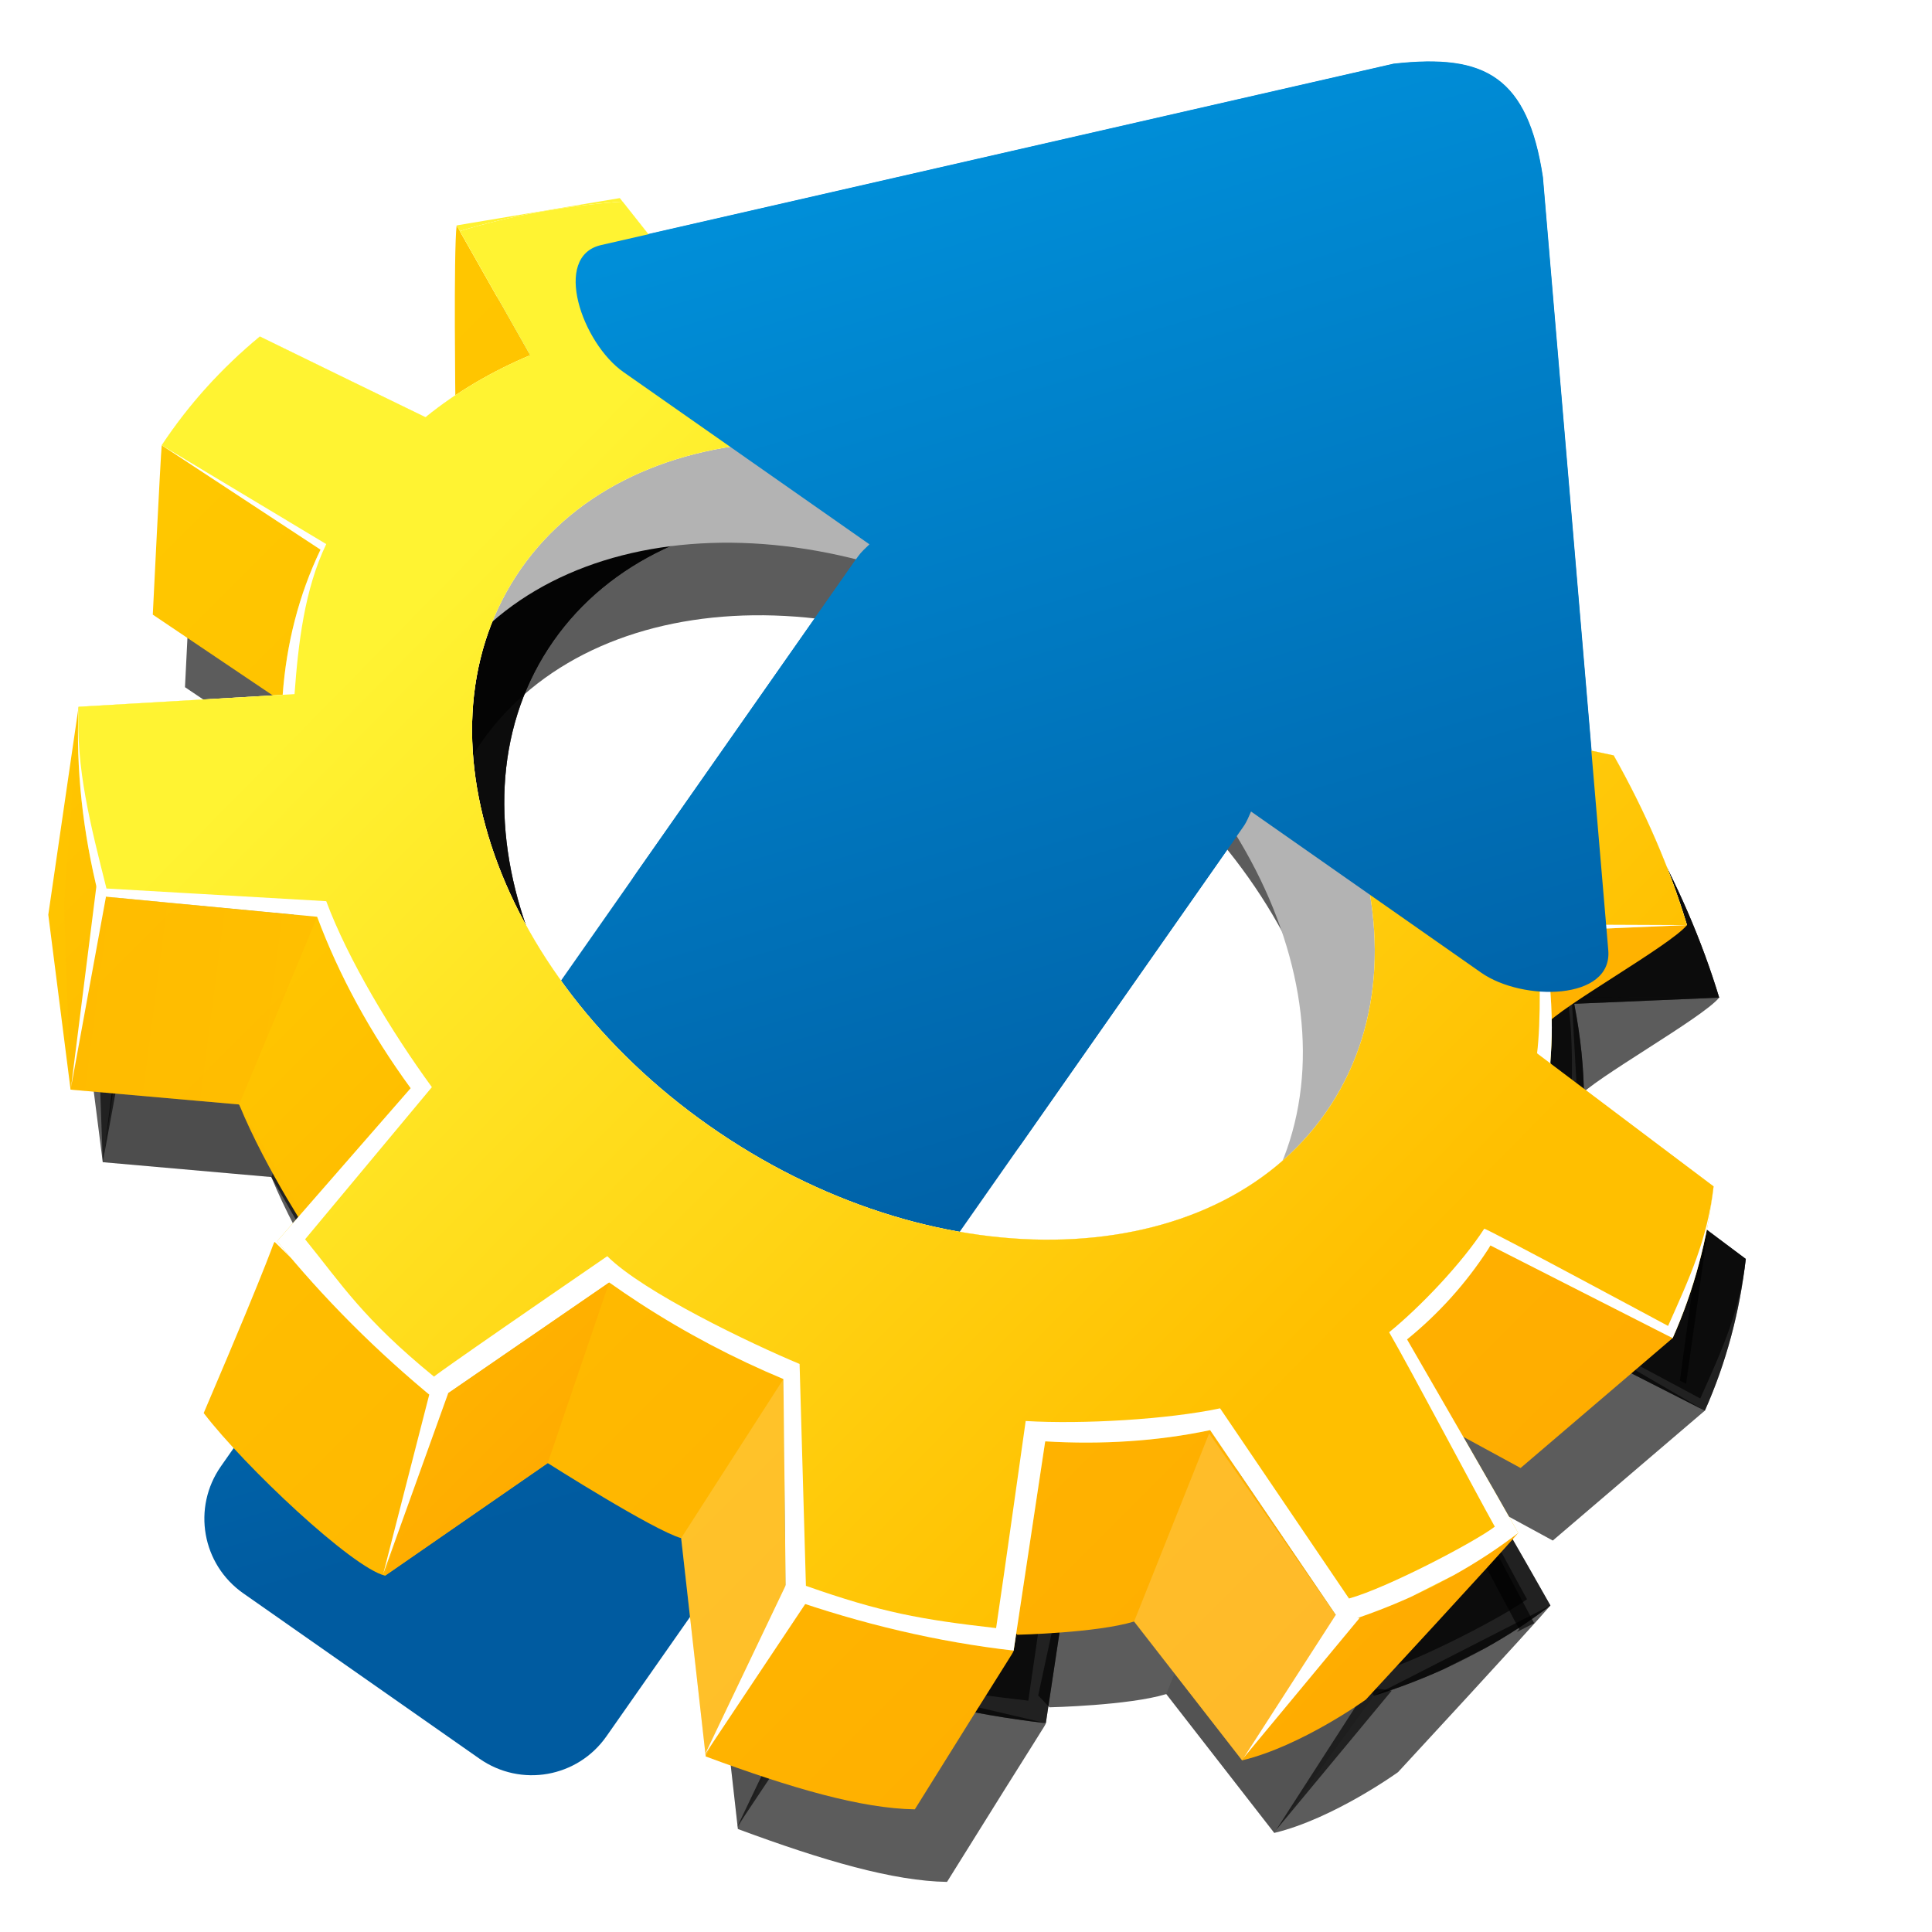 <?xml version="1.0" encoding="UTF-8" standalone="no"?>
<!-- Created with Sodipodi ("http://www.sodipodi.com/") -->

<svg
   xmlns:dc="http://purl.org/dc/elements/1.1/"
   xmlns:cc="http://creativecommons.org/ns#"
   xmlns:rdf="http://www.w3.org/1999/02/22-rdf-syntax-ns#"
   xmlns:svg="http://www.w3.org/2000/svg"
   xmlns="http://www.w3.org/2000/svg"
   xmlns:xlink="http://www.w3.org/1999/xlink"
   xmlns:sodipodi="http://sodipodi.sourceforge.net/DTD/sodipodi-0.dtd"
   xmlns:inkscape="http://www.inkscape.org/namespaces/inkscape"
   height="64"
   id="svg293"
   sodipodi:docname="cog_filter.svg"
   sodipodi:version="0.34"
   space="preserve"
   viewBox="0 0 51.2 51.2"
   width="64"
   version="1.1"
   inkscape:version="0.48.0 r9654"
   inkscape:export-filename="C:\Users\Unlogic\Workspace\OpenIcons\icons\16x16\cog_b.png"
   inkscape:export-xdpi="8"
   inkscape:export-ydpi="8">
  <defs
     id="defs391">
    <linearGradient
       inkscape:collect="always"
       id="linearGradient4117">
      <stop
         style="stop-color:#000000;stop-opacity:1;"
         offset="0"
         id="stop4119" />
      <stop
         style="stop-color:#000000;stop-opacity:0;"
         offset="1"
         id="stop4121" />
    </linearGradient>
    <inkscape:perspective
       sodipodi:type="inkscape:persp3d"
       inkscape:vp_x="0 : 90 : 1"
       inkscape:vp_y="0 : 1000 : 0"
       inkscape:vp_z="180 : 90 : 1"
       inkscape:persp3d-origin="90 : 60 : 1"
       id="perspective138" />
    <linearGradient
       id="linearGradient895">
      <stop
         id="stop896"
         offset="0"
         style="stop-color: rgb(255, 255, 255); stop-opacity: 1;" />
      <stop
         id="stop897"
         offset="1"
         style="stop-color: rgb(255, 0, 0); stop-opacity: 0;" />
    </linearGradient>
    <linearGradient
       id="linearGradient891">
      <stop
         id="stop892"
         offset="0"
         style="stop-color: rgb(127, 0, 0); stop-opacity: 1;" />
      <stop
         id="stop893"
         offset="1"
         style="stop-color: rgb(255, 0, 0); stop-opacity: 1;" />
    </linearGradient>
    <linearGradient
       id="linearGradient166">
      <stop
         id="stop168"
         offset="0"
         style="stop-color: rgb(255, 168, 0); stop-opacity: 1;" />
      <stop
         id="stop167"
         offset="1"
         style="stop-color: rgb(255, 243, 50); stop-opacity: 1;" />
    </linearGradient>
    <linearGradient
       id="linearGradient163">
      <stop
         id="stop165"
         offset="0"
         style="stop-color: rgb(255, 168, 0); stop-opacity: 1;" />
      <stop
         id="stop164"
         offset="1"
         style="stop-color: rgb(255, 204, 0); stop-opacity: 1;" />
    </linearGradient>
    <linearGradient
       id="linearGradient160">
      <stop
         id="stop162"
         offset="0"
         style="stop-color: rgb(255, 168, 0); stop-opacity: 1;" />
      <stop
         id="stop161"
         offset="1"
         style="stop-color: rgb(255, 204, 0); stop-opacity: 1;" />
    </linearGradient>
    <linearGradient
       id="linearGradient157">
      <stop
         id="stop159"
         offset="0"
         style="stop-color: rgb(255, 168, 0); stop-opacity: 1;" />
      <stop
         id="stop158"
         offset="1"
         style="stop-color: rgb(255, 204, 0); stop-opacity: 1;" />
    </linearGradient>
    <linearGradient
       id="linearGradient154">
      <stop
         id="stop156"
         offset="0"
         style="stop-color: rgb(255, 168, 0); stop-opacity: 1;" />
      <stop
         id="stop155"
         offset="1"
         style="stop-color: rgb(255, 204, 0); stop-opacity: 1;" />
    </linearGradient>
    <linearGradient
       id="linearGradient151">
      <stop
         id="stop153"
         offset="0"
         style="stop-color: rgb(255, 168, 0); stop-opacity: 1;" />
      <stop
         id="stop152"
         offset="1"
         style="stop-color: rgb(255, 204, 0); stop-opacity: 1;" />
    </linearGradient>
    <linearGradient
       id="linearGradient148">
      <stop
         id="stop150"
         offset="0"
         style="stop-color: rgb(255, 168, 0); stop-opacity: 1;" />
      <stop
         id="stop149"
         offset="1"
         style="stop-color: rgb(255, 204, 0); stop-opacity: 1;" />
    </linearGradient>
    <linearGradient
       id="linearGradient145">
      <stop
         id="stop147"
         offset="0"
         style="stop-color: rgb(255, 168, 0); stop-opacity: 1;" />
      <stop
         id="stop146"
         offset="1"
         style="stop-color: rgb(255, 204, 0); stop-opacity: 1;" />
    </linearGradient>
    <linearGradient
       id="linearGradient142">
      <stop
         id="stop144"
         offset="0"
         style="stop-color: rgb(255, 168, 0); stop-opacity: 1;" />
      <stop
         id="stop143"
         offset="1"
         style="stop-color: rgb(255, 204, 0); stop-opacity: 1;" />
    </linearGradient>
    <linearGradient
       id="linearGradient139">
      <stop
         id="stop141"
         offset="0"
         style="stop-color: rgb(255, 168, 0); stop-opacity: 1;" />
      <stop
         id="stop140"
         offset="1"
         style="stop-color: rgb(255, 204, 0); stop-opacity: 1;" />
    </linearGradient>
    <linearGradient
       id="linearGradient136">
      <stop
         id="stop138"
         offset="0"
         style="stop-color: rgb(255, 168, 0); stop-opacity: 1;" />
      <stop
         id="stop137"
         offset="1"
         style="stop-color: rgb(255, 204, 0); stop-opacity: 1;" />
    </linearGradient>
    <linearGradient
       id="linearGradient133">
      <stop
         id="stop135"
         offset="0"
         style="stop-color: rgb(255, 168, 0); stop-opacity: 1;" />
      <stop
         id="stop134"
         offset="1"
         style="stop-color: rgb(255, 204, 0); stop-opacity: 1;" />
    </linearGradient>
    <linearGradient
       id="linearGradient130">
      <stop
         id="stop132"
         offset="0"
         style="stop-color: rgb(255, 168, 0); stop-opacity: 1;" />
      <stop
         id="stop131"
         offset="1"
         style="stop-color: rgb(255, 204, 0); stop-opacity: 1;" />
    </linearGradient>
    <linearGradient
       id="linearGradient127">
      <stop
         id="stop129"
         offset="0"
         style="stop-color: rgb(255, 127, 0); stop-opacity: 1;" />
      <stop
         id="stop128"
         offset="1"
         style="stop-color: rgb(255, 191, 0); stop-opacity: 1;" />
    </linearGradient>
    <linearGradient
       id="linearGradient124">
      <stop
         id="stop126"
         offset="0"
         style="stop-color:#005ba0;stop-opacity:1;" />
      <stop
         id="stop125"
         offset="1"
         style="stop-color:#008fd9;stop-opacity:1;" />
    </linearGradient>
    <linearGradient
       id="linearGradient121">
      <stop
         id="stop123"
         offset="0"
         style="stop-color: rgb(255, 205, 0); stop-opacity: 1;" />
      <stop
         id="stop122"
         offset="1"
         style="stop-color: rgb(255, 243, 50); stop-opacity: 1;" />
    </linearGradient>
    <linearGradient
       id="linearGradient118">
      <stop
         id="stop120"
         offset="0"
         style="stop-color: rgb(255, 205, 0); stop-opacity: 1;" />
      <stop
         id="stop119"
         offset="1"
         style="stop-color: rgb(255, 243, 50); stop-opacity: 1;" />
    </linearGradient>
    <linearGradient
       id="linearGradient115">
      <stop
         id="stop117"
         offset="0"
         style="stop-color: rgb(255, 205, 0); stop-opacity: 1;" />
      <stop
         id="stop116"
         offset="1"
         style="stop-color: rgb(255, 243, 50); stop-opacity: 1;" />
    </linearGradient>
    <linearGradient
       id="linearGradient112">
      <stop
         id="stop114"
         offset="0"
         style="stop-color: rgb(255, 191, 0); stop-opacity: 1;" />
      <stop
         id="stop113"
         offset="1"
         style="stop-color: rgb(255, 243, 50); stop-opacity: 1;" />
    </linearGradient>
    <linearGradient
       id="linearGradient108">
      <stop
         id="stop110"
         offset="0"
         style="stop-color: rgb(255, 205, 0); stop-opacity: 1;" />
      <stop
         id="stop109"
         offset="1"
         style="stop-color: rgb(255, 243, 50); stop-opacity: 1;" />
    </linearGradient>
    <linearGradient
       id="linearGradient626">
      <stop
         id="stop627"
         offset="0"
         style="stop-color: rgb(255, 0, 0); stop-opacity: 1;" />
      <stop
         id="stop628"
         offset="1"
         style="stop-color: rgb(255, 119, 29); stop-opacity: 1;" />
    </linearGradient>
    <linearGradient
       id="linearGradient621">
      <stop
         id="stop623"
         offset="0"
         style="stop-color: rgb(255, 26, 0); stop-opacity: 1;" />
      <stop
         id="stop622"
         offset="1"
         style="stop-color: rgb(151, 0, 0); stop-opacity: 1;" />
    </linearGradient>
    <linearGradient
       id="linearGradient625"
       x1="0.11"
       x2="0.11"
       xlink:href="#linearGradient891"
       y1="0.039"
       y2="0.977" />
    <linearGradient
       gradientUnits="userSpaceOnUse"
       id="linearGradient111"
       spreadMethod="pad"
       x1="126.131"
       x2="126.131"
       xlink:href="#linearGradient166"
       y1="96.336"
       y2="18.265" />
    <linearGradient
       id="linearGradient898"
       x1="0.11"
       x2="0.11"
       xlink:href="#linearGradient895"
       y1="0.039"
       y2="0.977" />
    <linearGradient
       gradientUnits="userSpaceOnUse"
       id="aigrd1"
       x1="72.903"
       x2="72.903"
       xlink:href="#linearGradient166"
       y1="-4.175"
       y2="62.41" />
    <linearGradient
       gradientUnits="userSpaceOnUse"
       id="aigrd2"
       x1="106.852"
       x2="106.852"
       xlink:href="#linearGradient148"
       y1="78.406"
       y2="78.406" />
    <linearGradient
       gradientUnits="userSpaceOnUse"
       id="aigrd3"
       x1="115.469"
       x2="115.469"
       xlink:href="#linearGradient124"
       y1="96.335"
       y2="18.266" />
    <linearGradient
       gradientUnits="userSpaceOnUse"
       id="aigrd4"
       x1="126.132"
       x2="126.132"
       xlink:href="#linearGradient108"
       y1="96.336"
       y2="18.266" />
    <linearGradient
       gradientUnits="userSpaceOnUse"
       id="aigrd5"
       x1="136.383"
       x2="-6.857"
       xlink:href="#linearGradient154"
       y1="153.058"
       y2="9.818" />
    <linearGradient
       gradientUnits="userSpaceOnUse"
       id="aigrd6"
       x1="100.092"
       x2="-27.368"
       xlink:href="#linearGradient151"
       y1="161.631"
       y2="34.171" />
    <linearGradient
       gradientUnits="userSpaceOnUse"
       id="aigrd7"
       x1="122.38"
       x2="-8.173"
       xlink:href="#linearGradient163"
       y1="137.484"
       y2="6.93" />
    <linearGradient
       gradientUnits="userSpaceOnUse"
       id="aigrd8"
       x1="175.345"
       x2="2.082"
       xlink:href="#linearGradient160"
       y1="114.981"
       y2="-58.282" />
    <linearGradient
       gradientUnits="userSpaceOnUse"
       id="aigrd9"
       x1="146.297"
       x2="-10.255"
       xlink:href="#linearGradient157"
       y1="124.143"
       y2="-32.409" />
    <linearGradient
       gradientUnits="userSpaceOnUse"
       id="aigrd10"
       x1="150.292"
       x2="11.982"
       xlink:href="#linearGradient145"
       y1="129.428"
       y2="-8.883" />
    <linearGradient
       gradientUnits="userSpaceOnUse"
       id="aigrd11"
       x1="112.647"
       x2="-25.752"
       xlink:href="#linearGradient142"
       y1="166.654"
       y2="28.255" />
    <linearGradient
       gradientUnits="userSpaceOnUse"
       id="aigrd12"
       x1="53.722"
       x2="-13.569"
       xlink:href="#linearGradient139"
       y1="108.854"
       y2="41.562" />
    <linearGradient
       gradientUnits="userSpaceOnUse"
       id="aigrd13"
       x1="66.734"
       x2="8.119"
       xlink:href="#linearGradient136"
       y1="116.981"
       y2="58.366" />
    <linearGradient
       gradientUnits="userSpaceOnUse"
       id="aigrd14"
       x1="42.561"
       x2="42.561"
       xlink:href="#linearGradient121"
       y1="121.809"
       y2="5.797" />
    <linearGradient
       gradientUnits="userSpaceOnUse"
       id="aigrd15"
       x1="6.217"
       x2="135.467"
       xlink:href="#linearGradient118"
       y1="115.264"
       y2="115.264" />
    <linearGradient
       gradientUnits="userSpaceOnUse"
       id="aigrd16"
       x1="70.676"
       x2="70.676"
       xlink:href="#linearGradient115"
       y1="121.832"
       y2="5.8" />
    <linearGradient
       gradientUnits="userSpaceOnUse"
       id="aigrd17"
       x1="46.714"
       x2="7.721"
       xlink:href="#linearGradient133"
       y1="110.392"
       y2="71.398" />
    <linearGradient
       gradientUnits="userSpaceOnUse"
       id="aigrd18"
       x1="6.598"
       x2="47.221"
       xlink:href="#linearGradient130"
       y1="68.168"
       y2="73.443" />
    <linearGradient
       gradientUnits="userSpaceOnUse"
       id="aigrd19"
       x1="95.311"
       x2="-32.409"
       xlink:href="#linearGradient127"
       y1="91.099"
       y2="-8.183" />
    <linearGradient
       gradientUnits="userSpaceOnUse"
       id="aigrd20"
       x1="19.147"
       x2="97.641"
       xlink:href="#linearGradient621"
       y1="2.486"
       y2="80.981" />
    <linearGradient
       gradientUnits="userSpaceOnUse"
       id="aigrd21"
       x1="105.202"
       x2="39.036"
       xlink:href="#linearGradient112"
       y1="96.159"
       y2="31.005" />
    <linearGradient
       inkscape:collect="always"
       xlink:href="#linearGradient112"
       id="linearGradient3097"
       gradientUnits="userSpaceOnUse"
       x1="105.202"
       y1="96.159"
       x2="39.036"
       y2="31.005" />
    <linearGradient
       inkscape:collect="always"
       xlink:href="#linearGradient130"
       id="linearGradient3104"
       gradientUnits="userSpaceOnUse"
       x1="6.598"
       y1="68.168"
       x2="47.221"
       y2="73.443" />
    <linearGradient
       inkscape:collect="always"
       xlink:href="#linearGradient133"
       id="linearGradient3109"
       gradientUnits="userSpaceOnUse"
       x1="46.714"
       y1="110.392"
       x2="7.721"
       y2="71.398" />
    <linearGradient
       inkscape:collect="always"
       xlink:href="#linearGradient115"
       id="linearGradient3113"
       gradientUnits="userSpaceOnUse"
       x1="70.676"
       y1="121.832"
       x2="70.676"
       y2="5.8" />
    <linearGradient
       inkscape:collect="always"
       xlink:href="#linearGradient118"
       id="linearGradient3116"
       gradientUnits="userSpaceOnUse"
       x1="6.217"
       y1="115.264"
       x2="135.467"
       y2="115.264" />
    <linearGradient
       inkscape:collect="always"
       xlink:href="#linearGradient121"
       id="linearGradient3119"
       gradientUnits="userSpaceOnUse"
       x1="42.561"
       y1="121.809"
       x2="42.561"
       y2="5.797" />
    <linearGradient
       inkscape:collect="always"
       xlink:href="#linearGradient136"
       id="linearGradient3122"
       gradientUnits="userSpaceOnUse"
       x1="66.734"
       y1="116.981"
       x2="8.119"
       y2="58.366" />
    <linearGradient
       inkscape:collect="always"
       xlink:href="#linearGradient139"
       id="linearGradient3125"
       gradientUnits="userSpaceOnUse"
       x1="53.722"
       y1="108.854"
       x2="-13.569"
       y2="41.562" />
    <linearGradient
       inkscape:collect="always"
       xlink:href="#linearGradient142"
       id="linearGradient3128"
       gradientUnits="userSpaceOnUse"
       x1="112.647"
       y1="166.654"
       x2="-25.752"
       y2="28.255" />
    <linearGradient
       inkscape:collect="always"
       xlink:href="#linearGradient145"
       id="linearGradient3131"
       gradientUnits="userSpaceOnUse"
       x1="150.292"
       y1="129.428"
       x2="11.982"
       y2="-8.883" />
    <linearGradient
       inkscape:collect="always"
       xlink:href="#linearGradient157"
       id="linearGradient3134"
       gradientUnits="userSpaceOnUse"
       x1="146.297"
       y1="124.143"
       x2="-10.255"
       y2="-32.409" />
    <linearGradient
       inkscape:collect="always"
       xlink:href="#linearGradient160"
       id="linearGradient3137"
       gradientUnits="userSpaceOnUse"
       x1="175.345"
       y1="114.981"
       x2="2.082"
       y2="-58.282" />
    <linearGradient
       inkscape:collect="always"
       xlink:href="#linearGradient163"
       id="linearGradient3140"
       gradientUnits="userSpaceOnUse"
       x1="122.38"
       y1="137.484"
       x2="-8.173"
       y2="6.93" />
    <linearGradient
       inkscape:collect="always"
       xlink:href="#linearGradient151"
       id="linearGradient3143"
       gradientUnits="userSpaceOnUse"
       x1="100.092"
       y1="161.631"
       x2="-27.368"
       y2="34.171" />
    <linearGradient
       inkscape:collect="always"
       xlink:href="#linearGradient154"
       id="linearGradient3146"
       gradientUnits="userSpaceOnUse"
       x1="136.383"
       y1="153.058"
       x2="-6.857"
       y2="9.818" />
    <linearGradient
       inkscape:collect="always"
       xlink:href="#linearGradient166"
       id="linearGradient3149"
       gradientUnits="userSpaceOnUse"
       spreadMethod="pad"
       x1="126.131"
       y1="96.336"
       x2="126.131"
       y2="18.265" />
    <linearGradient
       inkscape:collect="always"
       xlink:href="#linearGradient124"
       id="linearGradient3152"
       gradientUnits="userSpaceOnUse"
       x1="115.469"
       y1="96.335"
       x2="115.469"
       y2="18.266" />
    <linearGradient
       inkscape:collect="always"
       xlink:href="#linearGradient148"
       id="linearGradient3155"
       gradientUnits="userSpaceOnUse"
       x1="106.852"
       y1="78.406"
       x2="106.852"
       y2="78.406" />
    <inkscape:perspective
       id="perspective3166"
       inkscape:persp3d-origin="0.5 : 0.33333333 : 1"
       inkscape:vp_z="1 : 0.5 : 1"
       inkscape:vp_y="0 : 1000 : 0"
       inkscape:vp_x="0 : 0.5 : 1"
       sodipodi:type="inkscape:persp3d" />
    <linearGradient
       inkscape:collect="always"
       xlink:href="#linearGradient112-7"
       id="linearGradient3097-1"
       gradientUnits="userSpaceOnUse"
       x1="105.202"
       y1="96.159"
       x2="39.036"
       y2="31.005" />
    <linearGradient
       id="linearGradient112-7">
      <stop
         id="stop114-4"
         offset="0"
         style="stop-color: rgb(255, 191, 0); stop-opacity: 1;" />
      <stop
         id="stop113-0"
         offset="1"
         style="stop-color: rgb(255, 243, 50); stop-opacity: 1;" />
    </linearGradient>
    <filter
       id="filter6456"
       inkscape:label="Desaturate"
       x="0"
       y="0"
       width="1"
       height="1"
       inkscape:menu="Color"
       inkscape:menu-tooltip="Render in shades of gray by reducing saturation to zero"
       color-interpolation-filters="sRGB">
      <feColorMatrix
         id="feColorMatrix6458"
         type="saturate"
         values="0" />
    </filter>
    <filter
       id="filter6460"
       inkscape:label="Desaturate"
       x="0"
       y="0"
       width="1"
       height="1"
       inkscape:menu="Color"
       inkscape:menu-tooltip="Render in shades of gray by reducing saturation to zero"
       color-interpolation-filters="sRGB">
      <feColorMatrix
         id="feColorMatrix6462"
         type="saturate"
         values="0" />
    </filter>
    <filter
       id="filter6464"
       inkscape:label="Desaturate"
       x="0"
       y="0"
       width="1"
       height="1"
       inkscape:menu="Color"
       inkscape:menu-tooltip="Render in shades of gray by reducing saturation to zero"
       color-interpolation-filters="sRGB">
      <feColorMatrix
         id="feColorMatrix6466"
         type="saturate"
         values="0" />
    </filter>
    <filter
       id="filter6468"
       inkscape:label="Desaturate"
       x="0"
       y="0"
       width="1"
       height="1"
       inkscape:menu="Color"
       inkscape:menu-tooltip="Render in shades of gray by reducing saturation to zero"
       color-interpolation-filters="sRGB">
      <feColorMatrix
         id="feColorMatrix6470"
         type="saturate"
         values="0" />
    </filter>
    <filter
       id="filter6472"
       inkscape:label="Desaturate"
       x="0"
       y="0"
       width="1"
       height="1"
       inkscape:menu="Color"
       inkscape:menu-tooltip="Render in shades of gray by reducing saturation to zero"
       color-interpolation-filters="sRGB">
      <feColorMatrix
         id="feColorMatrix6474"
         type="saturate"
         values="0" />
    </filter>
    <filter
       id="filter6476"
       inkscape:label="Desaturate"
       x="0"
       y="0"
       width="1"
       height="1"
       inkscape:menu="Color"
       inkscape:menu-tooltip="Render in shades of gray by reducing saturation to zero"
       color-interpolation-filters="sRGB">
      <feColorMatrix
         id="feColorMatrix6478"
         type="saturate"
         values="0" />
    </filter>
    <filter
       id="filter6480"
       inkscape:label="Desaturate"
       x="0"
       y="0"
       width="1"
       height="1"
       inkscape:menu="Color"
       inkscape:menu-tooltip="Render in shades of gray by reducing saturation to zero"
       color-interpolation-filters="sRGB">
      <feColorMatrix
         id="feColorMatrix6482"
         type="saturate"
         values="0" />
    </filter>
    <filter
       id="filter6484"
       inkscape:label="Desaturate"
       x="0"
       y="0"
       width="1"
       height="1"
       inkscape:menu="Color"
       inkscape:menu-tooltip="Render in shades of gray by reducing saturation to zero"
       color-interpolation-filters="sRGB">
      <feColorMatrix
         id="feColorMatrix6486"
         type="saturate"
         values="0" />
    </filter>
    <filter
       id="filter6488"
       inkscape:label="Desaturate"
       x="0"
       y="0"
       width="1"
       height="1"
       inkscape:menu="Color"
       inkscape:menu-tooltip="Render in shades of gray by reducing saturation to zero"
       color-interpolation-filters="sRGB">
      <feColorMatrix
         id="feColorMatrix6490"
         type="saturate"
         values="0" />
    </filter>
    <filter
       id="filter6492"
       inkscape:label="Desaturate"
       x="0"
       y="0"
       width="1"
       height="1"
       inkscape:menu="Color"
       inkscape:menu-tooltip="Render in shades of gray by reducing saturation to zero"
       color-interpolation-filters="sRGB">
      <feColorMatrix
         id="feColorMatrix6494"
         type="saturate"
         values="0" />
    </filter>
    <filter
       id="filter6496"
       inkscape:label="Desaturate"
       x="0"
       y="0"
       width="1"
       height="1"
       inkscape:menu="Color"
       inkscape:menu-tooltip="Render in shades of gray by reducing saturation to zero"
       color-interpolation-filters="sRGB">
      <feColorMatrix
         id="feColorMatrix6498"
         type="saturate"
         values="0" />
    </filter>
    <filter
       id="filter6500"
       inkscape:label="Desaturate"
       x="0"
       y="0"
       width="1"
       height="1"
       inkscape:menu="Color"
       inkscape:menu-tooltip="Render in shades of gray by reducing saturation to zero"
       color-interpolation-filters="sRGB">
      <feColorMatrix
         id="feColorMatrix6502"
         type="saturate"
         values="0" />
    </filter>
    <filter
       id="filter6504"
       inkscape:label="Desaturate"
       x="0"
       y="0"
       width="1"
       height="1"
       inkscape:menu="Color"
       inkscape:menu-tooltip="Render in shades of gray by reducing saturation to zero"
       color-interpolation-filters="sRGB">
      <feColorMatrix
         id="feColorMatrix6506"
         type="saturate"
         values="0" />
    </filter>
    <filter
       id="filter6508"
       inkscape:label="Desaturate"
       x="0"
       y="0"
       width="1"
       height="1"
       inkscape:menu="Color"
       inkscape:menu-tooltip="Render in shades of gray by reducing saturation to zero"
       color-interpolation-filters="sRGB">
      <feColorMatrix
         id="feColorMatrix6510"
         type="saturate"
         values="0" />
    </filter>
    <filter
       id="filter6512"
       inkscape:label="Desaturate"
       x="0"
       y="0"
       width="1"
       height="1"
       inkscape:menu="Color"
       inkscape:menu-tooltip="Render in shades of gray by reducing saturation to zero"
       color-interpolation-filters="sRGB">
      <feColorMatrix
         id="feColorMatrix6514"
         type="saturate"
         values="0" />
    </filter>
    <filter
       id="filter6516"
       inkscape:label="Desaturate"
       x="0"
       y="0"
       width="1"
       height="1"
       inkscape:menu="Color"
       inkscape:menu-tooltip="Render in shades of gray by reducing saturation to zero"
       color-interpolation-filters="sRGB">
      <feColorMatrix
         id="feColorMatrix6518"
         type="saturate"
         values="0" />
    </filter>
    <filter
       id="filter6520"
       inkscape:label="Desaturate"
       x="0"
       y="0"
       width="1"
       height="1"
       inkscape:menu="Color"
       inkscape:menu-tooltip="Render in shades of gray by reducing saturation to zero"
       color-interpolation-filters="sRGB">
      <feColorMatrix
         id="feColorMatrix6522"
         type="saturate"
         values="0" />
    </filter>
    <filter
       id="filter6524"
       inkscape:label="Desaturate"
       x="0"
       y="0"
       width="1"
       height="1"
       inkscape:menu="Color"
       inkscape:menu-tooltip="Render in shades of gray by reducing saturation to zero"
       color-interpolation-filters="sRGB">
      <feColorMatrix
         id="feColorMatrix6526"
         type="saturate"
         values="0" />
    </filter>
    <filter
       id="filter6528"
       inkscape:label="Desaturate"
       x="0"
       y="0"
       width="1"
       height="1"
       inkscape:menu="Color"
       inkscape:menu-tooltip="Render in shades of gray by reducing saturation to zero"
       color-interpolation-filters="sRGB">
      <feColorMatrix
         id="feColorMatrix6530"
         type="saturate"
         values="0" />
    </filter>
    <filter
       id="filter6532"
       inkscape:label="Desaturate"
       x="0"
       y="0"
       width="1"
       height="1"
       inkscape:menu="Color"
       inkscape:menu-tooltip="Render in shades of gray by reducing saturation to zero"
       color-interpolation-filters="sRGB">
      <feColorMatrix
         id="feColorMatrix6534"
         type="saturate"
         values="0" />
    </filter>
    <filter
       id="filter6536"
       inkscape:label="Desaturate"
       x="0"
       y="0"
       width="1"
       height="1"
       inkscape:menu="Color"
       inkscape:menu-tooltip="Render in shades of gray by reducing saturation to zero"
       color-interpolation-filters="sRGB">
      <feColorMatrix
         id="feColorMatrix6538"
         type="saturate"
         values="0" />
    </filter>
    <filter
       id="filter6540"
       inkscape:label="Desaturate"
       x="0"
       y="0"
       width="1"
       height="1"
       inkscape:menu="Color"
       inkscape:menu-tooltip="Render in shades of gray by reducing saturation to zero"
       color-interpolation-filters="sRGB">
      <feColorMatrix
         id="feColorMatrix6542"
         type="saturate"
         values="0" />
    </filter>
    <filter
       id="filter6544"
       inkscape:label="Desaturate"
       x="0"
       y="0"
       width="1"
       height="1"
       inkscape:menu="Color"
       inkscape:menu-tooltip="Render in shades of gray by reducing saturation to zero"
       color-interpolation-filters="sRGB">
      <feColorMatrix
         id="feColorMatrix6546"
         type="saturate"
         values="0" />
    </filter>
    <filter
       id="filter6548"
       inkscape:label="Desaturate"
       x="0"
       y="0"
       width="1"
       height="1"
       inkscape:menu="Color"
       inkscape:menu-tooltip="Render in shades of gray by reducing saturation to zero"
       color-interpolation-filters="sRGB">
      <feColorMatrix
         id="feColorMatrix6550"
         type="saturate"
         values="0" />
    </filter>
    <filter
       id="filter6552"
       inkscape:label="Desaturate"
       x="0"
       y="0"
       width="1"
       height="1"
       inkscape:menu="Color"
       inkscape:menu-tooltip="Render in shades of gray by reducing saturation to zero"
       color-interpolation-filters="sRGB">
      <feColorMatrix
         id="feColorMatrix6554"
         type="saturate"
         values="0" />
    </filter>
    <filter
       id="filter6556"
       inkscape:label="Desaturate"
       x="0"
       y="0"
       width="1"
       height="1"
       inkscape:menu="Color"
       inkscape:menu-tooltip="Render in shades of gray by reducing saturation to zero"
       color-interpolation-filters="sRGB">
      <feColorMatrix
         id="feColorMatrix6558"
         type="saturate"
         values="0" />
    </filter>
    <filter
       id="filter6560"
       inkscape:label="Desaturate"
       x="0"
       y="0"
       width="1"
       height="1"
       inkscape:menu="Color"
       inkscape:menu-tooltip="Render in shades of gray by reducing saturation to zero"
       color-interpolation-filters="sRGB">
      <feColorMatrix
         id="feColorMatrix6562"
         type="saturate"
         values="0" />
    </filter>
    <filter
       inkscape:collect="always"
       id="filter6744"
       color-interpolation-filters="sRGB">
      <feGaussianBlur
         inkscape:collect="always"
         stdDeviation="2.584"
         id="feGaussianBlur6746" />
    </filter>
    <linearGradient
       inkscape:collect="always"
       xlink:href="#linearGradient124"
       id="linearGradient3820"
       x1="109.22"
       y1="101.898"
       x2="30.203"
       y2="19.238"
       gradientUnits="userSpaceOnUse"
       gradientTransform="matrix(0.336,0,0,0.336,-1.074,2.765)" />
    <linearGradient
       inkscape:collect="always"
       xlink:href="#linearGradient2815"
       id="linearGradient2821"
       x1="43.396"
       y1="38.375"
       x2="18.875"
       y2="18.938"
       gradientUnits="userSpaceOnUse"
       gradientTransform="matrix(0.834,0.584,-0.584,0.834,19.184,-22.782)" />
    <linearGradient
       id="linearGradient2815">
      <stop
         style="stop-color:#005ba0;stop-opacity:1;"
         offset="0"
         id="stop2817" />
      <stop
         style="stop-color:#008fd9;stop-opacity:1;"
         offset="1"
         id="stop2819" />
    </linearGradient>
    <linearGradient
       inkscape:collect="always"
       xlink:href="#linearGradient4117"
       id="linearGradient4123"
       x1="2.446"
       y1="31.917"
       x2="61.976"
       y2="31.917"
       gradientUnits="userSpaceOnUse" />
    <linearGradient
       inkscape:collect="always"
       xlink:href="#linearGradient2815"
       id="linearGradient4127"
       gradientUnits="userSpaceOnUse"
       gradientTransform="matrix(0.834,0.584,-0.584,0.834,19.178,-22.774)"
       x1="43.396"
       y1="38.375"
       x2="18.875"
       y2="18.938" />
  </defs>
  <sodipodi:namedview
     id="base"
     showgrid="false"
     inkscape:zoom="9.4370699"
     inkscape:cx="29.941996"
     inkscape:cy="31.170471"
     inkscape:window-width="1280"
     inkscape:window-height="738"
     inkscape:window-x="-8"
     inkscape:window-y="32"
     inkscape:window-maximized="1"
     inkscape:current-layer="svg293" />
  <g
     id="g6716"
     style="filter:url(#filter6744);fill:#000000;fill-opacity:1"
     transform="matrix(0.336,0,0,0.336,14.744,-43.287)">
    <path
       d="m 76.047,229.274 c 0.285,-2.209 3.391,-10.625 2.884,-13.218 -3.546,-10.634 -0.498,-6.008 -5.729,-16.859 -2.032,-3.323 -1.392,-7.443 -4.13,-10.46 -19.616,-12.967 -6.023,-6.236 -9.95,-8.744 -3.365,-2.175 -9.569,-7.975 -13.062,-9.494 l -19.937,-5.724 c -3.603,-0.498 -15.991,-1.263 -19.408,-1.071 l -11.912,5.63 c -3.018,1.267 -5.487,5.032 -7.95,7.026 l -1.729,10.005 c -1.717,3.58 0.539,8.435 0.246,12.443 l -6.653,14.807 c 1.719,4.618 5.165,10.329 8.333,14.667 12.861,12.059 3.863,3.788 13.834,13.333 2.833,2.833 11.291,6.882 15.167,8.5 18.95,4.521 4.385,1.067 17.833,4.5 4.491,0.267 11.2,-0.125 15.333,-1 12.672,-5.942 3.112,-1.107 13.334,-6 2.494,-2.028 6.356,-3.937 8.11,-6.642 l 5.386,-11.697 z m -18.095,0.422 c -8.448,13.017 -29.687,14.23 -47.434,2.711 -17.749,-11.522 -25.286,-31.415 -16.835,-44.433 8.45,-13.019 29.688,-14.232 47.437,-2.711 17.748,11.524 25.285,31.415 16.832,44.433 z"
       id="path6595"
       style="opacity:0.8;fill:#000000;fill-opacity:1;fill-rule:nonzero;stroke:none;filter:url(#filter6560)"
       sodipodi:nodetypes="cccccccccccccccccccccccccc" />
    <path
       d="M 65.51,222.786 z"
       id="path6597"
       style="opacity:0.8;fill:#000000;fill-opacity:1;fill-rule:nonzero;stroke:none;filter:url(#filter6556)" />
    <path
       d="m 71.129,247.909 c 0,0.254 0.061,0.51 0.186,0.745 0,0 3.749,7.03 4.626,8.675 -0.043,0.049 -0.116,0.136 -0.185,0.218 l 1.368,-0.693 -5.413,-10.152 c -0.04,0.033 -0.086,0.052 -0.122,0.089 -0.303,0.305 -0.46,0.708 -0.46,1.118 z"
       id="path6599"
       style="opacity:0.8;fill:#000000;fill-opacity:1;fill-rule:nonzero;stroke:none;filter:url(#filter6552)" />
    <path
       d="m 90.748,226.321 -10.999,-8.209 -0.212,-3.823 c -0.217,0.267 -0.352,0.432 -0.352,0.432 -0.23,0.283 -0.355,0.638 -0.355,1.001 0,0.029 10e-4,0.059 10e-4,0.088 l 0.142,2.544 c 0.026,0.468 0.26,0.902 0.635,1.182 0,0 9.119,6.805 10.421,7.778 -0.177,1.307 -1.086,7.998 -1.415,10.416 l 0.491,0.246 1.642,-11.654 z"
       id="path6601"
       style="opacity:0.8;fill:#000000;fill-opacity:1;fill-rule:nonzero;stroke:none;filter:url(#filter6548)" />
    <path
       d="m -15.036,177.435 -8.973,-6.675 c -0.009,0.011 -4.57,-1.099 -4.578,-1.09 -0.092,0.861 -0.704,13.36 -0.704,13.36 l 11.19,7.536 3.064,-13.131 z"
       id="path6603"
       style="opacity:0.8;fill:#000000;fill-opacity:1;fill-rule:nonzero;stroke:none;filter:url(#filter6544)" />
    <path
       d="m 20.448,243.32 -13.742,-7.615 -13.586,9.342 -12.798,-12.541 c -0.183,0.17 0.195,-0.056 -5.598,13.497 3.207,4.193 11.716,12.209 14.307,12.827 12.827,-8.88 12.827,-8.88 12.827,-8.88 0,0 8.345,5.304 10.524,5.92 1.936,17.219 0,0 1.936,17.219 6.78,2.514 12.274,4.103 16.495,4.171 7.793,-12.522 7.765,-12.334 7.793,-12.522 l -17.974,-4.199 -0.184,-17.219 z"
       id="path6605"
       style="opacity:0.8;fill:#000000;fill-opacity:1;fill-rule:nonzero;stroke:none;filter:url(#filter6540)" />
    <path
       d="m 54.104,247.349 -13.01,0.885 -3.091,14.319 c 0.002,0 0.888,0.936 0.89,0.936 0,0 6.252,-0.139 9.213,-1.043 8.518,10.951 0,0 8.518,10.951 4.68,-1.125 9.762,-4.794 9.762,-4.794 0,0 10.52,-11.377 12.018,-13.145 l -13.936,7.124 -10.363,-15.233 z"
       id="path6607"
       style="opacity:0.8;fill:#000000;fill-opacity:1;fill-rule:nonzero;stroke:none;filter:url(#filter6536)" />
    <path
       d="m 80.524,215.44 c 1.231,-1.511 9.873,-6.309 11.19,-7.925 l -11.634,-0.069 0.444,7.994 z"
       id="path6609"
       style="opacity:0.8;fill:#000000;fill-opacity:1;fill-rule:nonzero;stroke:none;filter:url(#filter6532)" />
    <path
       d="m 65.698,243.322 12.893,7.015 11.991,-10.245 -14.396,-8.396 -10.488,11.626 z"
       id="path6611"
       style="opacity:0.8;fill:#000000;fill-opacity:1;fill-rule:nonzero;stroke:none;filter:url(#filter6528)" />
    <path
       d="m -5.326,152.331 c -0.25,2.024 -0.094,14.307 -0.094,14.307 -0.001,0.008 10e-4,-0.008 0,0 l 5.896,-4.068 c 0,0 -5.801,-10.239 -5.802,-10.239 z"
       id="path6613"
       style="opacity:0.8;fill:#000000;fill-opacity:1;fill-rule:nonzero;stroke:none;filter:url(#filter6524)" />
    <path
       d="m -16.327,206.861 -16.2,-1.549 -2.615,-15.016 -2.391,16.404 1.757,13.794 c 0,0 0,0 13.295,1.171 2.138,5.221 5.92,10.854 5.92,10.854 l 6.687,-11.122 -6.453,-14.536 z"
       id="path6615"
       style="opacity:0.8;fill:#000000;fill-opacity:1;fill-rule:nonzero;stroke:none;filter:url(#filter6520)" />
    <path
       d="m -35.142,190.296 -1.152,15.582 0.518,14.616 2.223,-15.27 -1.589,-14.928 z"
       id="path6617"
       style="opacity:0.8;fill:#000000;fill-opacity:1;fill-rule:nonzero;stroke:none;filter:url(#filter6516)" />
    <path
       d="m -16.327,206.861 -6.154,14.804 6.249,10.854 7.282,-12.139 -7.376,-13.52 z"
       id="path6619"
       style="opacity:0.8;fill:#000000;fill-opacity:1;fill-rule:nonzero;stroke:none;filter:url(#filter6512)" />
    <path
       d="m 7.544,150.177 -12.87,2.153 0.255,0.45 c 4.046,-1.231 8.351,-2.012 12.834,-2.327 l -0.22,-0.277 z"
       id="path6621"
       style="opacity:0.8;fill:#000000;fill-opacity:1;fill-rule:nonzero;stroke:none;filter:url(#filter6508)" />
    <path
       d="m 73.306,258.795 c -1.104,0.56 -2.261,1.145 -3.356,1.699 1.155,-0.524 2.271,-1.093 3.356,-1.699 z"
       id="path6623"
       style="opacity:0.8;fill:#000000;fill-opacity:1;fill-rule:nonzero;stroke:none;filter:url(#filter6504)" />
    <path
       d="m 80.954,218.54 -0.017,-0.2 c 0.069,-0.901 0.115,-1.81 0.115,-2.73 0,-2.471 -0.265,-5.016 -0.772,-7.608 l 11.435,-0.487 c -1.375,-4.536 -3.325,-9.025 -5.783,-13.382 -2.799,-0.599 -10.558,-2.253 -12.243,-2.613 -2.032,-3.323 -4.443,-6.528 -7.181,-9.545 l 4.99,-6.392 c -3.365,-3.271 -7.026,-6.334 -10.962,-9.115 l -7.944,3.712 c -3.365,-2.175 -6.823,-4.009 -10.316,-5.528 l 0.168,-8.152 c -4.776,-1.964 -9.591,-3.447 -14.364,-4.477 l -2.69,7.82 c -3.603,-0.498 -7.144,-0.653 -10.561,-0.461 l -7.065,-8.927 c -4.483,0.314 -8.788,1.095 -12.834,2.327 l 5.546,9.789 c -3.018,1.267 -5.792,2.896 -8.255,4.89 -2.102,-1.021 -10.205,-4.961 -13.066,-6.367 -2.966,2.452 -5.576,5.307 -7.741,8.579 l 12.525,8.231 c -1.717,3.58 -2.692,7.442 -2.985,11.451 l -16.096,0.941 c -0.226,4.868 0.324,9.889 1.589,14.928 l 17.226,1.637 c 1.719,4.618 4.208,9.182 7.376,13.52 l -10.532,12.069 c 3.633,4.472 7.847,8.714 12.603,12.598 l 13.586,-9.342 0.054,0.03 c 0.781,0.552 1.576,1.094 2.388,1.621 3.626,2.354 7.424,4.346 11.3,5.964 l 0.184,17.218 c 5.966,2.102 12.019,3.521 17.974,4.199 0.632,-4.201 2.375,-15.751 2.489,-16.503 4.491,0.267 8.876,-0.01 13.01,-0.885 l 10.363,15.233 c 1.902,-0.601 3.733,-1.296 5.483,-2.088 1.095,-0.554 2.251,-1.139 3.356,-1.699 1.799,-1.002 3.499,-2.116 5.097,-3.336 -1.521,-2.718 -7.084,-12.348 -8.771,-15.266 2.494,-2.028 4.642,-4.407 6.396,-7.112 0.064,-0.098 0.117,-0.202 0.18,-0.3 l 14.374,7.311 c 1.673,-3.752 2.745,-7.765 3.229,-11.967 l -12.856,-9.584 z m -17.329,3.174 c -8.448,13.017 -29.687,14.23 -47.434,2.711 -17.749,-11.522 -25.286,-31.415 -16.835,-44.433 8.45,-13.019 29.688,-14.232 47.437,-2.711 17.748,11.524 25.285,31.415 16.832,44.433 z"
       id="path6625"
       style="opacity:0.8;fill:#000000;fill-opacity:1;fill-rule:nonzero;stroke:none;filter:url(#filter6500)" />
    <path
       style="opacity:0.8;fill:#000000;fill-opacity:1;fill-rule:nonzero;stroke:none;filter:url(#filter6496)"
       d="m 80.954,218.54 -0.017,-0.2 c 0.069,-0.901 0.115,-1.81 0.115,-2.73 0,-2.471 -0.265,-5.016 -0.772,-7.608 l 11.435,-0.487 c -1.375,-4.536 -3.325,-9.025 -5.783,-13.382 -2.799,-0.599 -10.558,-2.253 -12.243,-2.613 -2.032,-3.323 -4.443,-6.528 -7.181,-9.545 l 4.99,-6.392 c -3.365,-3.271 -7.026,-6.334 -10.962,-9.115 l -7.944,3.712 c -3.365,-2.175 -6.823,-4.009 -10.316,-5.528 l 0.168,-8.152 c -4.776,-1.964 -9.591,-3.447 -14.364,-4.477 l -2.69,7.82 c -3.603,-0.498 -7.144,-0.653 -10.561,-0.461 l -7.065,-8.927 c -4.483,0.314 -8.788,1.095 -12.834,2.327 l 5.546,9.789 c -3.018,1.267 -5.792,2.896 -8.255,4.89 -2.102,-1.021 -10.205,-4.961 -13.066,-6.367 -2.966,2.452 -5.576,5.307 -7.741,8.579 l 12.525,8.231 c -1.717,3.58 -2.692,7.442 -2.985,11.451 l -16.096,0.941 c -0.226,4.868 0.324,9.889 1.589,14.928 l 17.226,1.637 c 1.719,4.618 4.208,9.182 7.376,13.52 l -10.532,12.069 c 3.633,4.472 7.847,8.714 12.603,12.598 l 13.586,-9.342 0.054,0.03 c 0.781,0.552 1.576,1.094 2.388,1.621 3.626,2.354 7.424,4.346 11.3,5.964 l 0.184,17.218 c 5.966,2.102 12.019,3.521 17.974,4.199 0.632,-4.201 2.375,-15.751 2.489,-16.503 4.491,0.267 8.876,-0.01 13.01,-0.885 l 10.363,15.233 c 1.902,-0.601 3.733,-1.296 5.483,-2.088 1.095,-0.554 2.251,-1.139 3.356,-1.699 1.799,-1.002 3.499,-2.116 5.097,-3.336 -1.521,-2.718 -7.084,-12.348 -8.771,-15.266 2.494,-2.028 4.642,-4.407 6.396,-7.112 0.064,-0.098 0.117,-0.202 0.18,-0.3 l 14.374,7.311 c 1.673,-3.752 2.745,-7.765 3.229,-11.967 l -12.856,-9.584 z m -17.329,3.174 c -8.448,13.017 -29.687,14.23 -47.434,2.711 -17.749,-11.522 -25.286,-31.415 -16.835,-44.433 8.45,-13.019 29.688,-14.232 47.437,-2.711 17.748,11.524 25.285,31.415 16.832,44.433 z"
       id="path6627" />
    <path
       d="m -6.881,245.048 -4.089,13.781 12.827,-8.88 4.849,-14.243 -13.586,9.342 z"
       id="path6629"
       style="opacity:0.8;fill:#000000;fill-opacity:1;fill-rule:nonzero;stroke:none;filter:url(#filter6492)" />
    <path
       d="m 12.381,255.869 8.067,-12.549 0.184,17.218 -6.315,12.55 -1.936,-17.219 z"
       id="path6631"
       style="opacity:0.32;fill:#000000;fill-opacity:1;fill-rule:nonzero;stroke:none;filter:url(#filter6488)" />
    <path
       d="m 54.026,247.606 -5.92,14.84 8.518,10.951 7.844,-10.815 -10.441,-14.977 z"
       id="path6633"
       style="opacity:0.32;fill:#000000;fill-opacity:1;fill-rule:nonzero;stroke:none;filter:url(#filter6484)" />
    <path
       d="m -33.553,205.224 -2.223,15.27 13.295,1.171 6.154,-14.804 -17.226,-1.637 z"
       id="path6635"
       style="opacity:0.4;fill:#000000;fill-opacity:1;fill-rule:nonzero;stroke:none;filter:url(#filter6480)" />
    <path
       d="m 79.889,217.631 c 0.285,-2.209 0.34,-7.574 -0.167,-10.167 l 11.992,0.051 c -1.375,-4.536 -3.325,-9.025 -5.783,-13.382 -2.799,-0.599 -10.558,-2.253 -12.243,-2.613 -2.032,-3.323 -4.443,-6.528 -7.181,-9.545 l 4.99,-6.392 c -3.365,-3.271 -7.026,-6.334 -10.962,-9.115 l -7.944,3.712 c -3.365,-2.175 -6.823,-4.009 -10.316,-5.528 l 0.168,-8.152 c -4.776,-1.964 -9.591,-3.447 -14.364,-4.477 l -2.69,7.82 c -3.603,-0.498 -7.144,-0.653 -10.561,-0.461 l -7.065,-8.927 c -4.483,0.314 -8.788,1.095 -12.834,2.327 l 5.546,9.789 c -3.018,1.267 -5.792,2.896 -8.255,4.89 -2.102,-1.021 -10.205,-4.961 -13.066,-6.367 -2.966,2.452 -5.576,5.307 -7.741,8.579 l 12.976,7.793 c -1.717,3.58 -2.207,7.825 -2.5,11.833 l -17.031,0.997 c -0.226,4.868 0.933,9.296 2.198,14.335 l 17.333,1 c 1.719,4.618 5.165,10.329 8.333,14.667 l -10,12 c 2.903,3.574 4.552,6.248 10.167,10.833 0,0 -0.167,0 13.667,-9.5 2.833,2.833 11.291,6.882 15.167,8.5 l 0.5,17.5 c 5.966,2.102 9.045,2.655 15,3.333 0.632,-4.201 2.219,-15.581 2.333,-16.333 4.491,0.267 11.2,-0.125 15.333,-1 l 10.167,15 c 3,-0.833 9.902,-4.446 11.5,-5.667 -1.521,-2.718 -6.646,-12.415 -8.333,-15.333 2.494,-2.028 5.746,-5.462 7.5,-8.167 0.064,-0.098 14.5,7.667 14.5,7.667 1.673,-3.752 3.104,-6.804 3.588,-11.006 l -13.922,-10.494 z m -16.264,4.083 c -8.448,13.017 -29.687,14.23 -47.434,2.711 -17.749,-11.522 -25.286,-31.415 -16.835,-44.433 8.45,-13.019 29.688,-14.232 47.437,-2.711 17.748,11.524 25.285,31.415 16.832,44.433 z"
       id="path6639"
       style="opacity:0.8;fill:#000000;fill-opacity:1;fill-rule:nonzero;stroke:none;filter:url(#filter6472)" />
    <path
       style="opacity:0.8;fill:#000000;fill-opacity:1;fill-rule:nonzero;stroke:none;filter:url(#filter6468)"
       d="m 20.889,259.047 -6.625,13.875 8,-12 -1.375,-1.875 z"
       id="path6641" />
    <path
       style="opacity:0.8;fill:#000000;fill-opacity:1;fill-rule:nonzero;stroke:none;filter:url(#filter6464)"
       d="m 64.014,261.922 -7.25,11.25 9.125,-11 -1.875,-0.25 z"
       id="path6643" />
    <path
       style="opacity:0.8;fill:#000000;fill-opacity:1;fill-rule:nonzero;stroke:none;filter:url(#filter6460)"
       d="m -7.486,244.547 -3.625,14.125 5.125,-14.25 -1.5,0.125 z"
       id="path6645" />
    <path
       style="opacity:0.8;fill:#000000;fill-opacity:1;fill-rule:nonzero;stroke:none;filter:url(#filter6456)"
       d="m -33.736,204.422 -2,15.875 2.75,-15 -0.75,-0.875 z"
       id="path6647" />
  </g>
  <path
     inkscape:connector-curvature="0"
     style="fill:url(#linearGradient2821);fill-opacity:1;stroke:none"
     d="M 39.677,2.094 C 39.049,1.64 38.176,1.548 36.932,1.687 l -20.995,4.799 c -1.306,0.299 -0.504,2.6 0.594,3.368 l 6.516,4.563 c -0.108,0.105 -0.218,0.2 -0.308,0.328 L 5.855,38.858 C 5.087,39.956 5.352,41.458 6.449,42.226 l 6.256,4.38 c 1.097,0.768 2.6,0.504 3.368,-0.594 L 32.957,21.899 c 0.09,-0.128 0.142,-0.264 0.203,-0.401 l 6.099,4.271 c 1.097,0.768 3.481,0.741 3.368,-0.594 L 40.889,4.691 C 40.688,3.364 40.305,2.548 39.677,2.094 z"
     id="rect2826"
     sodipodi:nodetypes="scsscsssssscsscs" />
  <path
     style="fill:none;stroke:none"
     id="path295"
     d="M 48.329,51.631 H 0 V 3.302 H 48.329 V 51.631 z" />
  <g
     id="g6564"
     transform="matrix(0.336,0,0,0.336,0,3.302)">
    <path
       sodipodi:nodetypes="cccccccccccccccccccccccccc"
       style="fill:#b3b3b3;fill-rule:nonzero;stroke:none;filter:url(#filter6560)"
       id="path385-9"
       d="m 117.389,84.894 c 0.285,-2.209 3.391,-10.625 2.884,-13.218 -3.546,-10.634 -0.498,-6.008 -5.729,-16.859 -2.032,-3.323 -1.392,-7.443 -4.13,-10.46 -19.616,-12.967 -6.023,-6.236 -9.95,-8.744 -3.365,-2.175 -9.569,-7.975 -13.062,-9.494 L 67.465,20.395 c -3.603,-0.498 -15.991,-1.263 -19.408,-1.071 l -11.912,5.63 c -3.018,1.267 -5.487,5.032 -7.95,7.026 l -1.729,10.005 c -1.717,3.58 0.539,8.435 0.246,12.443 l -6.653,14.807 c 1.719,4.618 5.165,10.329 8.333,14.667 12.861,12.059 3.863,3.788 13.834,13.333 2.833,2.833 11.291,6.882 15.167,8.5 18.95,4.521 4.385,1.067 17.833,4.5 4.491,0.267 11.2,-0.125 15.333,-1 12.672,-5.942 3.112,-1.107 13.334,-6 2.494,-2.028 6.356,-3.937 8.11,-6.642 l 5.386,-11.697 z m -18.095,0.422 c -8.448,13.017 -29.687,14.23 -47.434,2.711 -17.749,-11.522 -25.286,-31.415 -16.835,-44.433 8.45,-13.019 29.688,-14.232 47.437,-2.711 17.748,11.524 25.285,31.415 16.832,44.433 z" />
    <path
       style="fill:url(#linearGradient3155);fill-rule:nonzero;stroke:none;filter:url(#filter6556)"
       id="path305"
       d="M 106.852,78.406 z" />
    <path
       style="fill:url(#linearGradient3152);fill-rule:nonzero;stroke:none;filter:url(#filter6552)"
       id="path309"
       d="m 112.471,103.529 c 0,0.254 0.061,0.51 0.186,0.745 0,0 3.749,7.03 4.626,8.675 -0.043,0.049 -0.116,0.136 -0.185,0.218 l 1.368,-0.693 -5.413,-10.152 c -0.04,0.033 -0.086,0.052 -0.122,0.089 -0.303,0.305 -0.46,0.708 -0.46,1.118 z" />
    <path
       style="fill:url(#linearGradient3149);fill-rule:nonzero;stroke:none;filter:url(#filter6548)"
       id="path313"
       d="m 132.09,81.941 -10.999,-8.209 -0.212,-3.823 c -0.217,0.267 -0.352,0.432 -0.352,0.432 -0.23,0.283 -0.355,0.638 -0.355,1.001 0,0.029 0.001,0.059 0.001,0.088 l 0.142,2.544 c 0.026,0.468 0.26,0.902 0.635,1.182 0,0 9.119,6.805 10.421,7.778 -0.177,1.307 -1.086,7.998 -1.415,10.416 l 0.491,0.246 1.642,-11.654 z" />
    <path
       style="fill:url(#linearGradient3146);fill-rule:nonzero;stroke:none;filter:url(#filter6544)"
       id="path317"
       d="M 26.306,33.055 17.333,26.38 c -0.009,0.011 -4.57,-1.099 -4.578,-1.09 -0.092,0.861 -0.704,13.36 -0.704,13.36 l 11.19,7.536 3.064,-13.131 z" />
    <path
       style="fill:url(#linearGradient3143);fill-rule:nonzero;stroke:none;filter:url(#filter6540)"
       id="path321"
       d="M 61.79,98.94 48.048,91.325 34.462,100.667 21.664,88.126 c -0.183,0.17 0.195,-0.056 -5.598,13.497 3.207,4.193 11.716,12.209 14.307,12.827 12.827,-8.88 12.827,-8.88 12.827,-8.88 0,0 8.345,5.304 10.524,5.92 1.936,17.219 0,0 1.936,17.219 6.78,2.514 12.274,4.103 16.495,4.171 7.793,-12.522 7.765,-12.334 7.793,-12.522 L 61.974,116.159 61.79,98.94 z" />
    <path
       style="fill:url(#linearGradient3140);fill-rule:nonzero;stroke:none;filter:url(#filter6536)"
       id="path325"
       d="m 95.446,102.969 -13.01,0.885 -3.091,14.319 c 0.002,0 0.888,0.936 0.89,0.936 0,0 6.252,-0.139 9.213,-1.043 8.518,10.951 0,0 8.518,10.951 4.68,-1.125 9.762,-4.794 9.762,-4.794 0,0 10.52,-11.377 12.018,-13.145 l -13.936,7.124 -10.363,-15.233 z" />
    <path
       style="fill:url(#linearGradient3137);fill-rule:nonzero;stroke:none;filter:url(#filter6532)"
       id="path329"
       d="m 121.866,71.06 c 1.231,-1.511 9.873,-6.309 11.19,-7.925 l -11.634,-0.069 0.444,7.994 z" />
    <path
       style="fill:url(#linearGradient3134);fill-rule:nonzero;stroke:none;filter:url(#filter6528)"
       id="path333"
       d="m 107.04,98.942 12.893,7.015 11.991,-10.245 -14.396,-8.396 -10.488,11.626 z" />
    <path
       style="fill:url(#linearGradient3131);fill-rule:nonzero;stroke:none;filter:url(#filter6524)"
       id="path337"
       d="m 36.016,7.951 c -0.25,2.024 -0.094,14.307 -0.094,14.307 -10e-4,0.008 0.001,-0.008 0,0 l 5.896,-4.068 c 0,0 -5.801,-10.239 -5.802,-10.239 z" />
    <path
       style="fill:url(#linearGradient3128);fill-rule:nonzero;stroke:none;filter:url(#filter6520)"
       id="path341"
       d="M 25.015,62.481 8.815,60.932 6.2,45.916 3.809,62.32 5.566,76.114 c 0,0 0,0 13.295,1.171 2.138,5.221 5.92,10.854 5.92,10.854 L 31.468,77.017 25.015,62.481 z" />
    <path
       style="fill:url(#linearGradient3125);fill-rule:nonzero;stroke:none;filter:url(#filter6516)"
       id="path345"
       d="M 6.2,45.916 5.048,61.498 5.566,76.114 7.789,60.844 6.2,45.916 z" />
    <path
       style="fill:url(#linearGradient3122);fill-rule:nonzero;stroke:none;filter:url(#filter6512)"
       id="path349"
       d="M 25.015,62.481 18.861,77.285 25.11,88.139 32.392,76 25.016,62.48 z" />
    <path
       style="fill:url(#linearGradient3119);fill-rule:nonzero;stroke:none;filter:url(#filter6508)"
       id="path353"
       d="M 48.886,5.797 36.016,7.95 36.271,8.4 C 40.317,7.169 44.622,6.388 49.105,6.073 l -0.22,-0.277 z" />
    <path
       style="fill:url(#linearGradient3116);fill-rule:nonzero;stroke:none;filter:url(#filter6504)"
       id="path357"
       d="m 114.648,114.415 c -1.104,0.56 -2.261,1.145 -3.356,1.699 1.155,-0.524 2.271,-1.093 3.356,-1.699 z" />
    <path
       style="fill:url(#linearGradient3113);fill-rule:nonzero;stroke:none;filter:url(#filter6500)"
       id="path361"
       d="m 122.296,74.16 -0.017,-0.2 c 0.069,-0.901 0.115,-1.81 0.115,-2.73 0,-2.471 -0.265,-5.016 -0.772,-7.608 l 11.435,-0.487 c -1.375,-4.536 -3.325,-9.025 -5.783,-13.382 -2.799,-0.599 -10.558,-2.253 -12.243,-2.613 -2.032,-3.323 -4.443,-6.528 -7.181,-9.545 l 4.99,-6.392 c -3.365,-3.271 -7.026,-6.334 -10.962,-9.115 L 93.934,25.8 C 90.569,23.625 87.111,21.791 83.618,20.272 L 83.786,12.12 C 79.01,10.156 74.195,8.673 69.422,7.643 l -2.69,7.82 C 63.129,14.965 59.588,14.81 56.171,15.002 L 49.106,6.075 C 44.623,6.389 40.318,7.17 36.272,8.402 l 5.546,9.789 c -3.018,1.267 -5.792,2.896 -8.255,4.89 -2.102,-1.021 -10.205,-4.961 -13.066,-6.367 -2.966,2.452 -5.576,5.307 -7.741,8.579 l 12.525,8.231 c -1.717,3.58 -2.692,7.442 -2.985,11.451 L 6.2,45.916 c -0.226,4.868 0.324,9.889 1.589,14.928 l 17.226,1.637 c 1.719,4.618 4.208,9.182 7.376,13.52 L 21.859,88.07 c 3.633,4.472 7.847,8.714 12.603,12.598 l 13.586,-9.342 0.054,0.03 c 0.781,0.552 1.576,1.094 2.388,1.621 3.626,2.354 7.424,4.346 11.3,5.964 l 0.184,17.218 c 5.966,2.102 12.019,3.521 17.974,4.199 0.632,-4.201 2.375,-15.751 2.489,-16.503 4.491,0.267 8.876,-0.01 13.01,-0.885 l 10.363,15.233 c 1.902,-0.601 3.733,-1.296 5.483,-2.088 1.095,-0.554 2.251,-1.139 3.356,-1.699 1.799,-1.002 3.499,-2.116 5.097,-3.336 -1.521,-2.718 -7.084,-12.348 -8.771,-15.266 2.494,-2.028 4.642,-4.407 6.396,-7.112 0.064,-0.098 0.117,-0.202 0.18,-0.3 l 14.374,7.311 c 1.673,-3.752 2.745,-7.765 3.229,-11.967 l -12.856,-9.584 z m -17.329,3.174 C 96.519,90.351 75.28,91.564 57.533,80.045 39.784,68.523 32.247,48.63 40.698,35.612 49.148,22.593 70.386,21.38 88.135,32.901 c 17.748,11.524 25.285,31.415 16.832,44.433 z" />
    <path
       id="path362"
       d="m 122.296,74.16 -0.017,-0.2 c 0.069,-0.901 0.115,-1.81 0.115,-2.73 0,-2.471 -0.265,-5.016 -0.772,-7.608 l 11.435,-0.487 c -1.375,-4.536 -3.325,-9.025 -5.783,-13.382 -2.799,-0.599 -10.558,-2.253 -12.243,-2.613 -2.032,-3.323 -4.443,-6.528 -7.181,-9.545 l 4.99,-6.392 c -3.365,-3.271 -7.026,-6.334 -10.962,-9.115 L 93.934,25.8 C 90.569,23.625 87.111,21.791 83.618,20.272 L 83.786,12.12 C 79.01,10.156 74.195,8.673 69.422,7.643 l -2.69,7.82 C 63.129,14.965 59.588,14.81 56.171,15.002 L 49.106,6.075 C 44.623,6.389 40.318,7.17 36.272,8.402 l 5.546,9.789 c -3.018,1.267 -5.792,2.896 -8.255,4.89 -2.102,-1.021 -10.205,-4.961 -13.066,-6.367 -2.966,2.452 -5.576,5.307 -7.741,8.579 l 12.525,8.231 c -1.717,3.58 -2.692,7.442 -2.985,11.451 L 6.2,45.916 c -0.226,4.868 0.324,9.889 1.589,14.928 l 17.226,1.637 c 1.719,4.618 4.208,9.182 7.376,13.52 L 21.859,88.07 c 3.633,4.472 7.847,8.714 12.603,12.598 l 13.586,-9.342 0.054,0.03 c 0.781,0.552 1.576,1.094 2.388,1.621 3.626,2.354 7.424,4.346 11.3,5.964 l 0.184,17.218 c 5.966,2.102 12.019,3.521 17.974,4.199 0.632,-4.201 2.375,-15.751 2.489,-16.503 4.491,0.267 8.876,-0.01 13.01,-0.885 l 10.363,15.233 c 1.902,-0.601 3.733,-1.296 5.483,-2.088 1.095,-0.554 2.251,-1.139 3.356,-1.699 1.799,-1.002 3.499,-2.116 5.097,-3.336 -1.521,-2.718 -7.084,-12.348 -8.771,-15.266 2.494,-2.028 4.642,-4.407 6.396,-7.112 0.064,-0.098 0.117,-0.202 0.18,-0.3 l 14.374,7.311 c 1.673,-3.752 2.745,-7.765 3.229,-11.967 l -12.856,-9.584 z m -17.329,3.174 C 96.519,90.351 75.28,91.564 57.533,80.045 39.784,68.523 32.247,48.63 40.698,35.612 49.148,22.593 70.386,21.38 88.135,32.901 c 17.748,11.524 25.285,31.415 16.832,44.433 z"
       style="fill:#ffffff;fill-rule:nonzero;stroke:none;filter:url(#filter6496)" />
    <path
       style="fill:url(#linearGradient3109);fill-rule:nonzero;stroke:none;filter:url(#filter6492)"
       id="path366"
       d="m 34.461,100.668 -4.089,13.781 12.827,-8.88 4.849,-14.243 -13.586,9.342 z" />
    <path
       style="opacity:0.4;fill:#ffffff;fill-rule:nonzero;stroke:none;filter:url(#filter6488)"
       id="path367"
       d="m 53.723,111.489 8.067,-12.549 0.184,17.218 -6.315,12.55 -1.936,-17.219 z" />
    <path
       style="opacity:0.4;fill:#ffffff;fill-rule:nonzero;stroke:none;filter:url(#filter6484)"
       id="path368"
       d="m 95.368,103.226 -5.92,14.84 8.518,10.951 7.844,-10.815 -10.441,-14.977 z" />
    <path
       style="opacity:0.5;fill:url(#linearGradient3104);fill-rule:nonzero;stroke:none;filter:url(#filter6480)"
       id="path372"
       d="M 7.789,60.844 5.566,76.114 18.861,77.285 25.015,62.481 7.789,60.844 z" />
    <path
       style="fill:none;stroke:none;filter:url(#filter6476)"
       id="path373"
       d="M 78.891,48.635 C 66.162,39.694 49.659,39.709 41.395,48.433 c 0.413,10.034 7.507,20.918 18.444,28.018 h 0 c 9.357,6.076 20.29,8.566 29.242,6.662 2.197,-0.468 4.167,-1.258 5.982,-2.226 0.08,-0.847 0.188,-1.688 0.188,-2.547 0,-10.912 -6.335,-22.664 -16.361,-29.705 z" />
    <path
       style="fill:url(#linearGradient3097);fill-rule:nonzero;stroke:none;filter:url(#filter6472)"
       id="path385"
       d="m 121.231,73.251 c 0.285,-2.209 0.34,-7.574 -0.167,-10.167 l 11.992,0.051 c -1.375,-4.536 -3.325,-9.025 -5.783,-13.382 -2.799,-0.599 -10.558,-2.253 -12.243,-2.613 -2.032,-3.323 -4.443,-6.528 -7.181,-9.545 l 4.99,-6.392 c -3.365,-3.271 -7.026,-6.334 -10.962,-9.115 L 93.933,25.8 C 90.568,23.625 87.11,21.791 83.617,20.272 L 83.785,12.12 C 79.009,10.156 74.194,8.673 69.421,7.643 l -2.69,7.82 C 63.128,14.965 59.587,14.81 56.17,15.002 L 49.105,6.075 C 44.622,6.389 40.317,7.17 36.271,8.402 l 5.546,9.789 c -3.018,1.267 -5.792,2.896 -8.255,4.89 C 31.46,22.06 23.357,18.12 20.496,16.714 17.53,19.166 14.92,22.021 12.755,25.293 l 12.976,7.793 c -1.717,3.58 -2.207,7.825 -2.5,11.833 L 6.2,45.916 c -0.226,4.868 0.933,9.296 2.198,14.335 l 17.333,1 c 1.719,4.618 5.165,10.329 8.333,14.667 l -10,12 c 2.903,3.574 4.552,6.248 10.167,10.833 0,0 -0.167,0 13.667,-9.5 2.833,2.833 11.291,6.882 15.167,8.5 l 0.5,17.5 c 5.966,2.102 9.045,2.655 15,3.333 0.632,-4.201 2.219,-15.581 2.333,-16.333 4.491,0.267 11.2,-0.125 15.333,-1 l 10.167,15 c 3,-0.833 9.902,-4.446 11.5,-5.667 -1.521,-2.718 -6.646,-12.415 -8.333,-15.333 2.494,-2.028 5.746,-5.462 7.5,-8.167 0.064,-0.098 14.5,7.667 14.5,7.667 1.673,-3.752 3.104,-6.804 3.588,-11.006 L 121.231,73.251 z m -16.264,4.083 C 96.519,90.351 75.28,91.564 57.533,80.045 39.784,68.523 32.247,48.63 40.698,35.612 49.148,22.593 70.386,21.38 88.135,32.901 c 17.748,11.524 25.285,31.415 16.832,44.433 z" />
    <path
       id="path386"
       d="m 62.231,114.667 -6.625,13.875 8,-12 -1.375,-1.875 z"
       style="fill:#ffffff;fill-rule:nonzero;stroke:none;filter:url(#filter6468)" />
    <path
       id="path387"
       d="m 105.356,117.542 -7.25,11.25 9.125,-11 -1.875,-0.25 z"
       style="fill:#ffffff;fill-rule:nonzero;stroke:none;filter:url(#filter6464)" />
    <path
       id="path388"
       d="m 33.856,100.167 -3.625,14.125 5.125,-14.25 -1.5,0.125 z"
       style="fill:#ffffff;fill-rule:nonzero;stroke:none;filter:url(#filter6460)" />
    <path
       id="path389"
       d="m 7.606,60.042 -2,15.875 2.75,-15 -0.75,-0.875 z"
       style="fill:#ffffff;fill-rule:nonzero;stroke:none;filter:url(#filter6456)" />
  </g>
  <flowRoot
     xml:space="preserve"
     id="flowRoot3060"
     style="font-size:155px;font-style:normal;font-variant:normal;font-weight:normal;font-stretch:normal;fill:#000000;fill-opacity:1;stroke:none;font-family:Arial;-inkscape-font-specification:Arial"
     transform="translate(0,-92.8)"><flowRegion
       id="flowRegion3062"><rect
         id="rect3064"
         width="91.144"
         height="91.525"
         x="-131.186"
         y="27.458"
         style="font-size:155px;font-style:normal;font-variant:normal;font-weight:normal;font-stretch:normal;font-family:Arial;-inkscape-font-specification:Arial" /></flowRegion><flowPara
       id="flowPara3066" /></flowRoot>  <path
     sodipodi:nodetypes="scsscsssssscsscs"
     id="path4125"
     d="M 39.671,2.102 C 39.043,1.648 38.17,1.556 36.926,1.695 L 15.931,6.494 c -1.306,0.299 -0.504,2.6 0.594,3.368 l 6.516,4.563 c -0.108,0.105 -0.218,0.2 -0.308,0.328 l -5.872,8.386 c -0.768,1.097 -0.504,2.6 0.594,3.368 l 6.256,4.38 c 1.097,0.768 2.6,0.504 3.368,-0.594 l 5.872,-8.386 c 0.09,-0.128 0.142,-0.264 0.203,-0.401 l 6.099,4.271 c 1.097,0.768 3.481,0.741 3.368,-0.594 L 40.883,4.699 C 40.682,3.372 40.299,2.556 39.671,2.102 z"
     style="fill:url(#linearGradient4127);fill-opacity:1;stroke:none"
     inkscape:connector-curvature="0" />
</svg>
